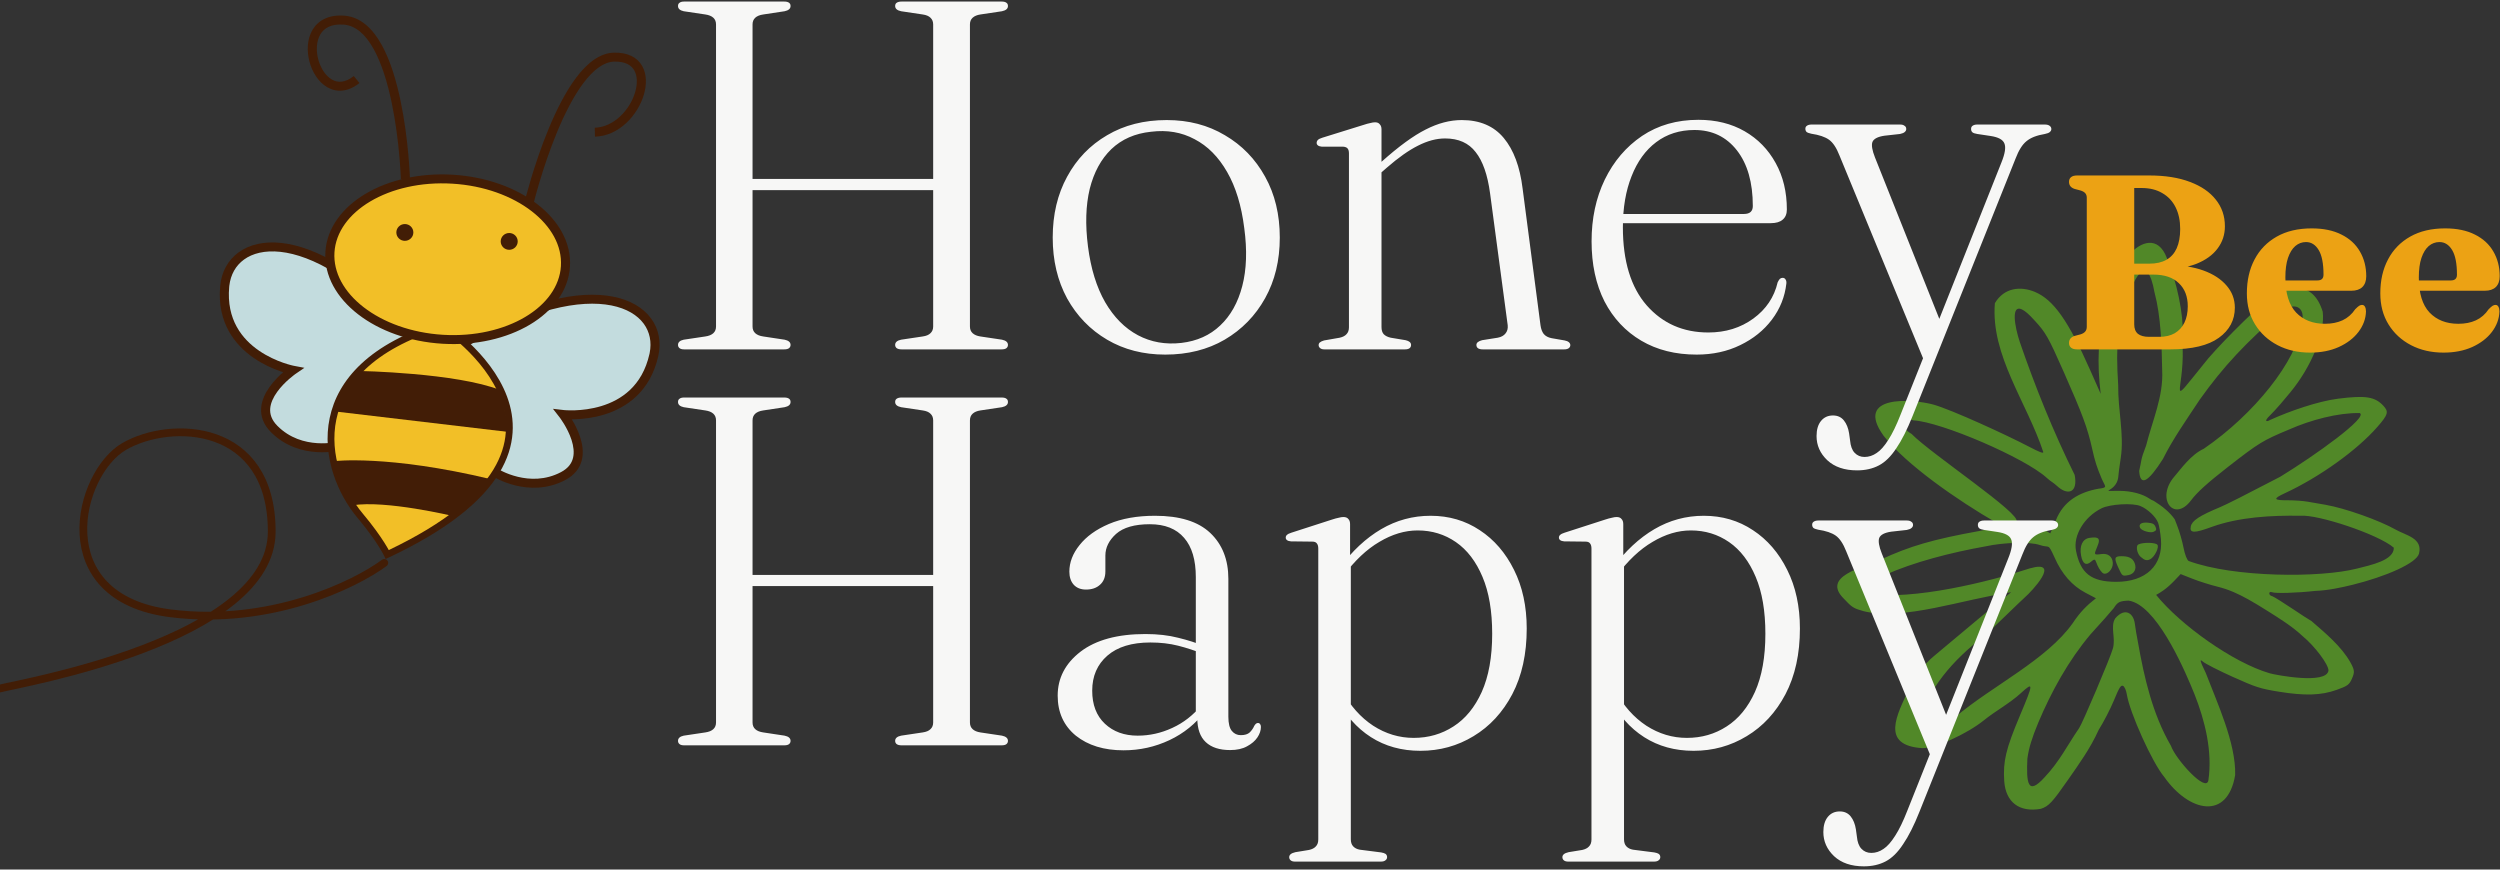 <svg width="322" height="112" viewBox="0 0 322 112" fill="none" xmlns="http://www.w3.org/2000/svg">
<rect x="0" y="0" width="322" height="112" fill="#333333" stroke="none"/>
<g clip-path="url(#clip0_254_134)">
<path d="M292.12 38.545C290.137 40.097 285.154 45.123 283.775 46.963C279.127 52.698 281.292 50.556 281.131 44.924C281.112 44.475 281.114 43.681 281.135 43.161C281.245 40.482 280.405 36.388 279.106 33.271C277.968 30.203 275.639 31.214 274.33 32.716C272.181 35.226 270.158 41.399 270.334 44.914C270.228 46.997 270.333 48.696 270.57 50.727L269.217 47.674C266.394 41.3 264.488 38.604 262.093 37.597C260.277 36.842 258.15 37.014 256.941 39.049C256.381 45.76 261.06 51.812 263.172 58.214C263.215 58.444 262.732 58.263 261.28 57.504C258.487 56.043 251.386 52.773 249.002 52.104C246.319 51.376 238.785 50.809 242.598 56.113C245.462 59.827 252.199 64.484 257.161 67.343C257.445 67.457 257.64 67.634 257.596 67.738C257.551 67.842 256.335 68.14 254.893 68.4C249.003 69.463 245.96 70.347 242.276 72.062C239.918 73.125 234.554 74.215 237.504 77.128C238.52 78.22 238.745 78.362 240.035 78.721C245.172 79.981 252.814 77.185 259.032 76.284C256.773 78.065 253.449 80.839 249.11 84.488C247.784 85.559 246.715 87.173 245.862 88.788C244.363 92.004 242.103 96.019 247.608 96.361C249.252 96.394 253.402 94.507 255.564 92.744C257.034 91.558 258.834 90.603 260.298 89.268C261.944 87.763 261.935 87.974 260.176 92.146C258.355 96.462 257.971 98.071 258.147 100.642C258.349 103.309 260.062 104.669 262.866 104.176C263.89 103.83 264.321 103.367 266.387 100.401C267.757 98.436 269.24 96.385 270.304 94.021C270.938 93.016 271.827 91.294 272.28 90.194C272.959 88.544 273.163 88.218 273.443 88.338C273.63 88.419 273.848 88.896 273.927 89.401C274.3 91.788 277.222 98.251 278.747 100.06C281.943 104.608 286.908 105.706 287.889 99.824C288.002 95.713 285.539 90.452 284.098 86.667C283.347 85.098 283.276 84.818 283.731 85.215C284.041 85.485 285.773 86.37 287.581 87.182C290.588 88.532 291.092 88.694 293.499 89.087C296.856 89.635 298.964 89.57 300.963 88.855C302.391 88.344 302.596 88.19 302.949 87.366C303.296 86.555 303.272 86.316 302.745 85.337C301.578 83.254 299.496 81.535 297.728 80C297.461 79.856 296.331 79.125 295.219 78.375C294.106 77.626 292.961 76.914 292.674 76.793C292.159 76.705 292.163 76.094 292.633 76.279C293.05 76.455 295.927 76.367 298.149 76.112C299.886 76.053 301.661 75.652 303.014 75.32C307.22 74.284 311.266 72.543 311.571 71.296C312.056 69.307 309.898 68.968 308.593 68.23C306.449 67.014 302.034 65.45 299.514 65.015C298.896 64.908 297.885 64.733 297.267 64.625C296.65 64.517 295.54 64.433 294.801 64.438C292.795 64.45 292.693 64.264 294.297 63.52C298.744 61.46 303.581 57.993 306.217 54.975C307.593 53.399 307.696 53.035 306.979 52.264C305.889 51.092 304.687 50.904 301.139 51.352C298.532 51.69 294.934 52.937 292.395 54.087C292.179 54.249 291.53 54.431 292.123 53.763C293.295 52.61 294.355 51.303 294.974 50.554C297.739 47.219 299.496 42.861 299.167 40.156C297.885 35.919 294.404 36.772 292.12 38.545ZM295.936 39.572C296.51 39.835 296.788 40.61 296.43 41.856C295.859 46.399 290.381 53.339 283.845 57.8C282.165 58.57 280.85 60.475 280.094 61.339C277.59 64.202 280.012 67.376 282.209 64.442C282.961 63.432 284.311 62.208 286.889 60.198C290.953 57.032 291.431 56.738 294.839 55.319C297.595 54.095 301.178 53.14 303.936 53.204C305.079 53.721 298.198 58.65 293.694 61.406C289.273 63.711 286.747 64.989 285.984 65.306C283.294 66.423 282.324 67.059 282.172 67.807C281.992 68.69 282.624 68.7 284.912 67.85C288.375 66.605 292.539 66.362 296.361 66.43C298.555 66.254 306.312 68.805 308.325 70.544C308.349 72.182 305.369 72.774 303.569 73.235C298.85 74.442 287.747 74.402 281.907 72.258C281.702 72.176 281.406 71.421 281.241 70.557C281.078 69.703 280.705 68.41 280.414 67.686C280.277 67.345 280.177 67.095 280.113 66.903C279.499 66.002 278.499 65.19 277.409 64.515C277.207 64.439 277.002 64.334 276.806 64.199C275.951 63.611 274.45 63.224 273.02 63.223C270.036 63.221 272.495 63.478 272.818 61.568C272.839 61.19 272.992 60.008 273.158 58.941C273.606 55.977 272.78 52.751 272.824 49.63C272.483 44.307 272.758 41.764 274.052 38.252C274.915 35.931 276.528 32.314 277.504 37.672C278.324 40.727 278.431 44.49 278.489 47.741C278.66 51.047 277.217 54.204 276.421 57.383C275.648 59.398 275.894 59.102 275.526 60.658C275.658 62.688 276.666 62.137 278.589 59.11C279.855 56.551 281.661 54.001 283.315 51.49C286.302 47.279 289.405 43.947 293.96 40.096C294.694 39.505 295.43 39.339 295.936 39.572ZM260.418 39.849C260.814 40.034 261.358 40.491 262.086 41.314C263.494 42.839 263.834 43.44 265.781 47.84C268.233 53.379 268.879 55.127 269.48 57.842C269.824 59.398 270.087 60.219 270.696 61.649C271.146 62.706 271.564 62.8 270.274 62.948C267.732 63.415 265.77 64.588 264.81 66.981L264.074 68.7L263.415 68.298C262.464 67.743 261.293 67.812 260.281 67.727C260.058 67.718 259.81 67.478 259.712 67.177C260.473 66.244 248.773 58.499 246.213 55.892C244.572 54.944 244.806 53.673 246.457 54.144C250.038 54.34 260.8 58.976 263.604 61.531C264.347 62.207 264.171 61.887 265.173 62.789C266.422 63.791 267.644 63.418 267.218 61.174C264.443 55.573 262.071 49.64 260.155 44.065C259.47 41.997 259.002 39.187 260.418 39.849ZM275.687 65.178C276.629 65.574 277.662 66.55 277.965 67.331C278.091 67.654 278.254 68.598 278.327 69.429C278.627 72.821 276.39 74.951 272.542 74.94C269.358 74.931 267.962 73.847 267.39 70.938C267.003 68.971 268.444 66.575 270.679 65.469C271.777 64.925 274.685 64.757 275.687 65.178ZM277.298 67.465C277.145 67.387 276.928 67.348 276.595 67.319C275.815 67.253 275.432 67.514 275.637 67.973C275.808 68.356 276.959 68.696 277.392 68.492C277.747 68.325 277.788 68.208 277.623 67.839C277.542 67.658 277.452 67.543 277.298 67.465ZM277.762 70.083C277.224 69.802 275.454 69.895 275.296 70.246C275.117 70.645 275.331 71.385 275.726 71.731C276.227 72.169 276.503 72.242 276.92 72.046C277.511 71.767 278.166 70.431 277.852 70.144C277.828 70.122 277.798 70.102 277.762 70.083ZM287.683 76.257C288.862 76.761 290.183 77.505 292.052 78.687C293.438 79.565 295.21 80.64 296.565 81.924C298.134 83.203 299.95 85.624 299.906 86.378C299.629 88.199 293.059 86.928 292.356 86.724C287.621 85.355 280.803 80.464 277.709 76.623C279.073 75.883 279.741 75.14 280.867 73.941L282.382 74.54C283.215 74.869 284.675 75.332 285.627 75.567C286.319 75.739 286.975 75.954 287.683 76.257ZM270.098 69.281C269.902 69.206 269.584 69.212 269.125 69.28C268.234 69.412 267.811 70.308 268.045 71.563C268.243 72.626 268.688 72.903 269.321 72.356C269.948 71.816 269.825 72.129 270.163 72.834C270.376 73.312 270.715 73.772 270.915 73.856C271.448 74.08 272.171 73.277 272.13 72.507C272.087 71.682 271.511 71.237 270.652 71.364C269.618 71.514 269.723 71.416 270.123 70.416C270.406 69.755 270.423 69.406 270.098 69.281ZM274.249 71.796C273.987 71.688 273.654 71.638 273.231 71.639C272.338 71.64 272.269 71.875 272.814 73.054C273.364 74.242 273.331 74.217 274.127 74.074C274.891 73.937 275.237 73.281 274.942 72.525C274.805 72.172 274.587 71.935 274.249 71.796ZM263.826 70.433C264.029 70.532 264.176 70.814 264.617 71.782C265.556 73.921 266.874 75.433 268.591 76.337L269.957 77.055C268.778 77.965 267.88 78.884 266.999 80.22C263.629 85.003 256.595 88.33 251.866 92.334C251.193 92.861 247.143 95.179 247.145 93.241C248.264 88.747 251.507 85.042 255.544 81.927C256.418 81.202 260.057 77.597 260.792 76.949C261.733 76.13 265.56 72.025 261.434 73.21C256.341 74.887 246.336 77.391 240.566 76.457C239.485 75.86 239.926 75.373 242.702 74.092C246.451 72.405 251.253 71.168 255.779 70.362C258.11 69.85 261.503 69.767 262.701 70.191C263.366 70.421 263.624 70.335 263.826 70.433ZM274.86 77.554C278.27 78.962 281.535 86.648 282.661 89.44C283.986 92.798 284.993 96.783 284.439 100.505C284.156 102.185 280.193 97.747 279.613 96.05C277.252 91.996 276.173 87.269 275.386 82.817C275.235 82.07 275.042 80.927 274.957 80.276C274.785 79.006 273.713 78.179 272.448 79.638C271.76 80.683 272.546 82.251 272.127 83.559C271.83 84.666 268.221 93.174 267.79 93.785C266.302 95.945 265.279 98.068 263.352 100.104C261.134 102.569 260.988 100.799 261.126 97.703C261.309 96.359 261.695 95.087 262.527 93.082C264.206 89.099 266.406 85.074 269.288 81.667C270.529 80.316 271.89 78.781 272.248 78.329C272.762 77.529 273.012 77.408 274.177 77.36C274.405 77.394 274.633 77.46 274.86 77.554Z" fill="#518828"/>
<path d="M287.848 39.624C287.848 41.224 287.16 42.52 285.784 43.512C284.408 44.504 282.323 45 279.528 45H267.544C267.181 45 266.915 44.925 266.744 44.776C266.573 44.627 266.488 44.429 266.488 44.184C266.488 43.736 266.723 43.432 267.192 43.272L267.976 43.064C268.243 42.979 268.44 42.861 268.568 42.712C268.707 42.552 268.776 42.349 268.776 42.104V25.464C268.776 25.229 268.712 25.037 268.584 24.888C268.456 24.739 268.253 24.621 267.976 24.536L267.192 24.328C266.723 24.168 266.488 23.864 266.488 23.416C266.488 23.16 266.573 22.963 266.744 22.824C266.915 22.675 267.181 22.6 267.544 22.6H276.808C278.867 22.6 280.621 22.877 282.072 23.432C283.523 23.976 284.632 24.739 285.4 25.72C286.179 26.691 286.568 27.832 286.568 29.144C286.568 30.221 286.253 31.176 285.624 32.008C285.005 32.84 284.099 33.496 282.904 33.976C281.709 34.445 280.248 34.68 278.52 34.68L279.336 34.152C281.043 34.152 282.531 34.381 283.8 34.84C285.069 35.299 286.061 35.944 286.776 36.776C287.491 37.597 287.848 38.547 287.848 39.624ZM277.352 35.368H273.32V33.96H276.84C277.715 33.96 278.445 33.795 279.032 33.464C279.619 33.133 280.061 32.637 280.36 31.976C280.659 31.304 280.808 30.472 280.808 29.48C280.808 28.413 280.611 27.485 280.216 26.696C279.821 25.907 279.251 25.299 278.504 24.872C277.768 24.435 276.883 24.216 275.848 24.216H274.888V41.768C274.888 42.323 275.048 42.733 275.368 43C275.699 43.256 276.173 43.384 276.792 43.384H278.12C278.899 43.384 279.56 43.229 280.104 42.92C280.648 42.6 281.064 42.147 281.352 41.56C281.64 40.963 281.784 40.259 281.784 39.448C281.784 38.189 281.4 37.197 280.632 36.472C279.875 35.736 278.781 35.368 277.352 35.368ZM304.772 35.576C304.772 36.173 304.607 36.637 304.276 36.968C303.945 37.288 303.471 37.448 302.852 37.448H293.076V36.12H298.484C299.007 36.12 299.268 35.875 299.268 35.384C299.268 33.944 299.06 32.883 298.644 32.2C298.228 31.517 297.684 31.176 297.012 31.176C296.5 31.176 296.041 31.347 295.636 31.688C295.241 32.029 294.927 32.541 294.692 33.224C294.468 33.896 294.356 34.733 294.356 35.736C294.356 37.763 294.815 39.267 295.732 40.248C296.66 41.219 297.897 41.704 299.444 41.704C300.308 41.704 301.065 41.555 301.716 41.256C302.377 40.947 302.921 40.472 303.348 39.832C303.572 39.608 303.743 39.459 303.86 39.384C303.988 39.309 304.111 39.272 304.228 39.272C304.399 39.272 304.527 39.352 304.612 39.512C304.697 39.672 304.74 39.875 304.74 40.12C304.708 41.069 304.383 41.949 303.764 42.76C303.156 43.56 302.313 44.205 301.236 44.696C300.169 45.176 298.937 45.416 297.54 45.416C295.972 45.416 294.575 45.096 293.348 44.456C292.121 43.816 291.156 42.925 290.452 41.784C289.748 40.643 289.396 39.309 289.396 37.784C289.396 36.12 289.727 34.664 290.388 33.416C291.049 32.157 292.004 31.176 293.252 30.472C294.5 29.768 295.999 29.416 297.748 29.416C299.263 29.416 300.543 29.683 301.588 30.216C302.633 30.739 303.423 31.464 303.956 32.392C304.5 33.32 304.772 34.381 304.772 35.576ZM321.96 35.576C321.96 36.173 321.794 36.637 321.464 36.968C321.133 37.288 320.658 37.448 320.04 37.448H310.264V36.12H315.672C316.194 36.12 316.456 35.875 316.456 35.384C316.456 33.944 316.248 32.883 315.832 32.2C315.416 31.517 314.872 31.176 314.2 31.176C313.688 31.176 313.229 31.347 312.824 31.688C312.429 32.029 312.114 32.541 311.88 33.224C311.656 33.896 311.544 34.733 311.544 35.736C311.544 37.763 312.002 39.267 312.92 40.248C313.848 41.219 315.085 41.704 316.632 41.704C317.496 41.704 318.253 41.555 318.904 41.256C319.565 40.947 320.109 40.472 320.536 39.832C320.76 39.608 320.93 39.459 321.048 39.384C321.176 39.309 321.298 39.272 321.416 39.272C321.586 39.272 321.714 39.352 321.8 39.512C321.885 39.672 321.928 39.875 321.928 40.12C321.896 41.069 321.57 41.949 320.952 42.76C320.344 43.56 319.501 44.205 318.424 44.696C317.357 45.176 316.125 45.416 314.727 45.416C313.16 45.416 311.762 45.096 310.536 44.456C309.309 43.816 308.344 42.925 307.64 41.784C306.936 40.643 306.584 39.309 306.584 37.784C306.584 36.12 306.914 34.664 307.576 33.416C308.237 32.157 309.192 31.176 310.44 30.472C311.688 29.768 313.186 29.416 314.936 29.416C316.45 29.416 317.73 29.683 318.776 30.216C319.821 30.739 320.61 31.464 321.144 32.392C321.688 33.32 321.96 34.381 321.96 35.576Z" fill="#ECA214"/>
<path d="M94.464 23.048H121.888V24.488H94.464V23.048ZM96.928 42.056C96.928 42.419 97.045 42.707 97.28 42.92C97.515 43.133 97.856 43.272 98.304 43.336L101.056 43.752C101.568 43.859 101.824 44.083 101.824 44.424C101.824 44.595 101.76 44.733 101.632 44.84C101.504 44.947 101.291 45 100.992 45H88.128C87.851 45 87.648 44.947 87.52 44.84C87.392 44.733 87.328 44.595 87.328 44.424C87.328 44.083 87.573 43.859 88.064 43.752L90.848 43.336C91.296 43.272 91.637 43.133 91.872 42.92C92.107 42.707 92.224 42.419 92.224 42.056V3.144C92.224 2.781 92.107 2.493 91.872 2.28C91.637 2.067 91.296 1.928 90.848 1.864L88.064 1.448C87.573 1.341 87.328 1.117 87.328 0.776C87.328 0.584 87.392 0.445 87.52 0.36C87.648 0.253 87.851 0.2 88.128 0.2H100.992C101.291 0.2 101.504 0.253 101.632 0.36C101.76 0.445 101.824 0.584 101.824 0.776C101.824 1.117 101.568 1.341 101.056 1.448L98.304 1.864C97.856 1.928 97.515 2.067 97.28 2.28C97.045 2.493 96.928 2.781 96.928 3.144V42.056ZM124.928 42.056C124.928 42.419 125.045 42.707 125.28 42.92C125.515 43.133 125.845 43.272 126.272 43.336L129.056 43.752C129.568 43.859 129.824 44.083 129.824 44.424C129.824 44.595 129.76 44.733 129.632 44.84C129.504 44.947 129.291 45 128.992 45H116.128C115.851 45 115.637 44.947 115.488 44.84C115.36 44.733 115.296 44.595 115.296 44.424C115.296 44.083 115.552 43.859 116.064 43.752L118.848 43.336C119.296 43.272 119.627 43.133 119.84 42.92C120.075 42.707 120.192 42.419 120.192 42.056V3.144C120.192 2.781 120.075 2.493 119.84 2.28C119.627 2.067 119.296 1.928 118.848 1.864L116.064 1.448C115.552 1.341 115.296 1.117 115.296 0.776C115.296 0.584 115.36 0.445 115.488 0.36C115.637 0.253 115.851 0.2 116.128 0.2H128.992C129.291 0.2 129.504 0.253 129.632 0.36C129.76 0.445 129.824 0.584 129.824 0.776C129.824 1.117 129.568 1.341 129.056 1.448L126.272 1.864C125.845 1.928 125.515 2.067 125.28 2.28C125.045 2.493 124.928 2.781 124.928 3.144V42.056ZM150.277 15.464C153.093 15.464 155.589 16.115 157.765 17.416C159.962 18.696 161.69 20.477 162.949 22.76C164.208 25.021 164.837 27.635 164.837 30.6C164.837 33.544 164.208 36.147 162.949 38.408C161.69 40.669 159.952 42.451 157.733 43.752C155.536 45.032 152.986 45.672 150.085 45.672C147.269 45.672 144.773 45.032 142.597 43.752C140.421 42.472 138.704 40.701 137.445 38.44C136.208 36.157 135.589 33.544 135.589 30.6C135.589 27.635 136.208 25.021 137.445 22.76C138.682 20.477 140.4 18.696 142.597 17.416C144.794 16.115 147.354 15.464 150.277 15.464ZM152.165 44.168C154.17 43.933 155.834 43.187 157.157 41.928C158.501 40.669 159.45 38.973 160.005 36.84C160.56 34.707 160.645 32.221 160.261 29.384C159.898 26.483 159.162 24.072 158.053 22.152C156.944 20.211 155.546 18.803 153.861 17.928C152.197 17.032 150.33 16.712 148.261 16.968C146.192 17.181 144.485 17.928 143.141 19.208C141.818 20.488 140.89 22.195 140.357 24.328C139.845 26.461 139.77 28.936 140.133 31.752C140.496 34.589 141.232 36.979 142.341 38.92C143.472 40.861 144.88 42.28 146.565 43.176C148.25 44.072 150.117 44.403 152.165 44.168ZM177.937 16.648V42.12C177.937 42.525 178.033 42.835 178.225 43.048C178.438 43.261 178.737 43.411 179.121 43.496L181.041 43.816C181.51 43.923 181.745 44.125 181.745 44.424C181.745 44.808 181.478 45 180.945 45H170.577C170.342 45 170.161 44.947 170.033 44.84C169.905 44.733 169.841 44.605 169.841 44.456C169.841 44.307 169.894 44.189 170.001 44.104C170.129 43.997 170.31 43.912 170.545 43.848L172.561 43.496C172.945 43.411 173.233 43.261 173.425 43.048C173.638 42.835 173.745 42.536 173.745 42.152V19.784C173.745 19.485 173.691 19.272 173.585 19.144C173.478 18.995 173.275 18.909 172.977 18.888H170.225C170.011 18.867 169.851 18.813 169.745 18.728C169.638 18.643 169.585 18.536 169.585 18.408C169.585 18.259 169.638 18.131 169.745 18.024C169.851 17.917 170.043 17.821 170.321 17.736L175.569 16.104C175.953 15.976 176.262 15.891 176.497 15.848C176.731 15.784 176.934 15.752 177.105 15.752C177.382 15.752 177.585 15.837 177.713 16.008C177.862 16.157 177.937 16.371 177.937 16.648ZM177.329 22.728L176.593 22.024L177.937 20.84C180.155 18.856 182.054 17.469 183.633 16.68C185.211 15.869 186.758 15.464 188.273 15.464C190.598 15.464 192.401 16.232 193.681 17.768C194.961 19.304 195.771 21.48 196.113 24.296L198.417 41.896C198.481 42.365 198.619 42.739 198.833 43.016C199.067 43.293 199.409 43.475 199.857 43.56L201.521 43.848C201.755 43.891 201.937 43.965 202.065 44.072C202.193 44.179 202.257 44.307 202.257 44.456C202.257 44.605 202.193 44.733 202.065 44.84C201.937 44.947 201.734 45 201.457 45H190.993C190.438 45 190.161 44.808 190.161 44.424C190.161 44.147 190.406 43.944 190.897 43.816L192.913 43.496C193.361 43.411 193.691 43.229 193.905 42.952C194.139 42.675 194.235 42.323 194.193 41.896L191.921 24.904C191.601 22.515 190.982 20.744 190.065 19.592C189.169 18.419 187.857 17.832 186.128 17.832C185.019 17.832 183.857 18.141 182.641 18.76C181.446 19.357 180.102 20.307 178.609 21.608L177.329 22.728ZM230.147 26.984C230.147 27.56 229.965 27.997 229.603 28.296C229.261 28.595 228.749 28.744 228.067 28.744H207.587V27.56H224.611C225.379 27.56 225.763 27.219 225.763 26.536C225.763 23.507 225.08 21.117 223.715 19.368C222.349 17.619 220.525 16.744 218.243 16.744C216.344 16.744 214.701 17.267 213.315 18.312C211.949 19.336 210.893 20.797 210.147 22.696C209.4 24.573 209.027 26.76 209.027 29.256C209.027 33.629 210.051 36.989 212.099 39.336C214.147 41.661 216.792 42.824 220.035 42.824C222.253 42.824 224.184 42.227 225.827 41.032C227.469 39.837 228.515 38.28 228.963 36.36C229.069 36.147 229.165 35.997 229.251 35.912C229.357 35.827 229.475 35.784 229.603 35.784C229.773 35.784 229.901 35.859 229.987 36.008C230.072 36.136 230.104 36.307 230.083 36.52C229.891 38.227 229.272 39.773 228.227 41.16C227.181 42.547 225.816 43.645 224.131 44.456C222.467 45.267 220.6 45.672 218.531 45.672C215.8 45.672 213.421 45.075 211.395 43.88C209.368 42.685 207.789 41 206.659 38.824C205.549 36.627 204.995 34.045 204.995 31.08C204.995 28.136 205.56 25.491 206.691 23.144C207.843 20.776 209.443 18.899 211.491 17.512C213.56 16.125 215.981 15.432 218.755 15.432C221.016 15.432 223 15.923 224.707 16.904C226.413 17.885 227.747 19.251 228.707 21C229.667 22.728 230.147 24.723 230.147 26.984ZM250.036 41.704L247.956 46.792L236.916 20.008C236.532 19.027 236.084 18.355 235.572 17.992C235.06 17.629 234.303 17.373 233.3 17.224C233.001 17.16 232.799 17.085 232.692 17C232.585 16.893 232.532 16.755 232.532 16.584C232.532 16.413 232.596 16.285 232.724 16.2C232.873 16.093 233.076 16.04 233.332 16.04H244.724C244.98 16.04 245.172 16.093 245.3 16.2C245.449 16.285 245.524 16.424 245.524 16.616C245.524 16.765 245.46 16.893 245.332 17C245.225 17.107 245.023 17.192 244.724 17.256L242.708 17.48C241.855 17.608 241.343 17.875 241.172 18.28C241.023 18.685 241.129 19.347 241.492 20.264L250.036 41.704ZM244.788 53.416L248.372 44.424L248.884 43.336L257.78 20.936C258.249 19.784 258.377 18.963 258.164 18.472C257.972 17.981 257.375 17.661 256.372 17.512L254.676 17.256C254.377 17.213 254.164 17.139 254.036 17.032C253.929 16.925 253.876 16.787 253.876 16.616C253.876 16.424 253.94 16.285 254.068 16.2C254.217 16.093 254.42 16.04 254.676 16.04H263.38C263.636 16.04 263.839 16.093 263.988 16.2C264.137 16.307 264.212 16.445 264.212 16.616C264.212 16.765 264.148 16.893 264.02 17C263.913 17.107 263.7 17.192 263.38 17.256C262.335 17.427 261.545 17.736 261.012 18.184C260.479 18.611 260.009 19.357 259.604 20.424L246.356 53.544C245.652 55.315 244.948 56.712 244.244 57.736C243.561 58.781 242.815 59.517 242.004 59.944C241.193 60.371 240.255 60.584 239.188 60.584C237.567 60.584 236.287 60.147 235.348 59.272C234.431 58.397 233.972 57.363 233.972 56.168C233.972 55.336 234.164 54.685 234.548 54.216C234.932 53.747 235.444 53.512 236.084 53.512C236.681 53.512 237.151 53.725 237.492 54.152C237.833 54.579 238.057 55.133 238.164 55.816L238.292 56.744C238.356 57.448 238.548 57.971 238.868 58.312C239.209 58.675 239.636 58.856 240.148 58.856C240.703 58.856 241.225 58.685 241.716 58.344C242.207 58.024 242.708 57.459 243.22 56.648C243.732 55.859 244.255 54.781 244.788 53.416ZM94.464 74.048H121.888V75.488H94.464V74.048ZM96.928 93.056C96.928 93.419 97.045 93.707 97.28 93.92C97.515 94.133 97.856 94.272 98.304 94.336L101.056 94.752C101.568 94.859 101.824 95.083 101.824 95.424C101.824 95.595 101.76 95.733 101.632 95.84C101.504 95.947 101.291 96 100.992 96H88.128C87.851 96 87.648 95.947 87.52 95.84C87.392 95.733 87.328 95.595 87.328 95.424C87.328 95.083 87.573 94.859 88.064 94.752L90.848 94.336C91.296 94.272 91.637 94.133 91.872 93.92C92.107 93.707 92.224 93.419 92.224 93.056V54.144C92.224 53.781 92.107 53.493 91.872 53.28C91.637 53.067 91.296 52.928 90.848 52.864L88.064 52.448C87.573 52.341 87.328 52.117 87.328 51.776C87.328 51.584 87.392 51.445 87.52 51.36C87.648 51.253 87.851 51.2 88.128 51.2H100.992C101.291 51.2 101.504 51.253 101.632 51.36C101.76 51.445 101.824 51.584 101.824 51.776C101.824 52.117 101.568 52.341 101.056 52.448L98.304 52.864C97.856 52.928 97.515 53.067 97.28 53.28C97.045 53.493 96.928 53.781 96.928 54.144V93.056ZM124.928 93.056C124.928 93.419 125.045 93.707 125.28 93.92C125.515 94.133 125.845 94.272 126.272 94.336L129.056 94.752C129.568 94.859 129.824 95.083 129.824 95.424C129.824 95.595 129.76 95.733 129.632 95.84C129.504 95.947 129.291 96 128.992 96H116.128C115.851 96 115.637 95.947 115.488 95.84C115.36 95.733 115.296 95.595 115.296 95.424C115.296 95.083 115.552 94.859 116.064 94.752L118.848 94.336C119.296 94.272 119.627 94.133 119.84 93.92C120.075 93.707 120.192 93.419 120.192 93.056V54.144C120.192 53.781 120.075 53.493 119.84 53.28C119.627 53.067 119.296 52.928 118.848 52.864L116.064 52.448C115.552 52.341 115.296 52.117 115.296 51.776C115.296 51.584 115.36 51.445 115.488 51.36C115.637 51.253 115.851 51.2 116.128 51.2H128.992C129.291 51.2 129.504 51.253 129.632 51.36C129.76 51.445 129.824 51.584 129.824 51.776C129.824 52.117 129.568 52.341 129.056 52.448L126.272 52.864C125.845 52.928 125.515 53.067 125.28 53.28C125.045 53.493 124.928 53.781 124.928 54.144V93.056ZM154.213 92.512V92.096L154.021 91.968V74.336C154.021 72.117 153.52 70.432 152.517 69.28C151.514 68.107 150.042 67.52 148.101 67.52C146.138 67.52 144.688 67.936 143.749 68.768C142.832 69.6 142.373 70.528 142.373 71.552V73.6C142.373 74.347 142.138 74.923 141.669 75.328C141.221 75.733 140.624 75.936 139.877 75.936C139.216 75.936 138.693 75.733 138.309 75.328C137.925 74.901 137.733 74.336 137.733 73.632C137.733 72.437 138.17 71.296 139.045 70.208C139.92 69.099 141.178 68.192 142.821 67.488C144.485 66.784 146.469 66.432 148.773 66.432C151.952 66.432 154.32 67.168 155.877 68.64C157.434 70.112 158.213 72.085 158.213 74.56V92.32C158.213 93.173 158.362 93.781 158.661 94.144C158.96 94.507 159.344 94.688 159.813 94.688C160.325 94.688 160.709 94.571 160.965 94.336C161.221 94.08 161.413 93.803 161.541 93.504C161.605 93.397 161.669 93.312 161.733 93.248C161.818 93.163 161.914 93.12 162.021 93.12C162.149 93.12 162.245 93.173 162.309 93.28C162.373 93.365 162.405 93.483 162.405 93.632C162.405 94.08 162.256 94.528 161.957 94.976C161.658 95.424 161.21 95.808 160.613 96.128C160.037 96.448 159.312 96.608 158.437 96.608C157.072 96.608 156.026 96.267 155.301 95.584C154.576 94.901 154.213 93.877 154.213 92.512ZM136.229 89.6C136.229 87.339 137.21 85.451 139.173 83.936C141.157 82.421 143.941 81.664 147.525 81.664C149.104 81.664 150.512 81.824 151.749 82.144C152.986 82.443 154.117 82.805 155.141 83.232L154.885 84.192C153.882 83.787 152.837 83.445 151.749 83.168C150.661 82.891 149.466 82.752 148.165 82.752C145.776 82.752 143.93 83.317 142.629 84.448C141.328 85.579 140.677 87.083 140.677 88.96C140.677 90.773 141.221 92.192 142.309 93.216C143.397 94.24 144.805 94.752 146.533 94.752C148.069 94.752 149.552 94.421 150.981 93.76C152.432 93.099 153.69 92.117 154.757 90.816L155.237 91.584C154.021 93.205 152.485 94.453 150.629 95.328C148.773 96.203 146.8 96.64 144.709 96.64C142.192 96.64 140.144 96.011 138.565 94.752C137.008 93.472 136.229 91.755 136.229 89.6ZM173.89 67.52V72.032L173.986 72.288V108.096C173.986 108.48 174.082 108.779 174.274 108.992C174.487 109.227 174.775 109.376 175.138 109.44L177.89 109.792C178.146 109.835 178.338 109.899 178.466 109.984C178.594 110.091 178.658 110.229 178.658 110.4C178.658 110.571 178.583 110.709 178.434 110.816C178.306 110.923 178.103 110.976 177.826 110.976H166.818C166.562 110.976 166.37 110.923 166.242 110.816C166.114 110.709 166.049 110.571 166.049 110.4C166.049 110.251 166.114 110.123 166.242 110.016C166.37 109.909 166.572 109.824 166.85 109.76L168.61 109.472C168.994 109.387 169.282 109.237 169.474 109.024C169.687 108.811 169.794 108.512 169.794 108.128V70.656C169.794 70.357 169.73 70.133 169.602 69.984C169.495 69.835 169.303 69.76 169.026 69.76L166.274 69.728C166.039 69.707 165.868 69.653 165.762 69.568C165.655 69.483 165.602 69.376 165.602 69.248C165.602 69.099 165.655 68.981 165.762 68.896C165.868 68.789 166.06 68.693 166.338 68.608L171.49 66.944C171.874 66.816 172.183 66.731 172.418 66.688C172.652 66.624 172.855 66.592 173.026 66.592C173.324 66.592 173.538 66.677 173.666 66.848C173.815 66.997 173.89 67.221 173.89 67.52ZM173.026 74.176L172.546 73.152C174.146 70.976 175.927 69.312 177.89 68.16C179.852 67.008 181.975 66.432 184.258 66.432C186.626 66.432 188.738 67.051 190.594 68.288C192.45 69.504 193.922 71.211 195.01 73.408C196.098 75.584 196.642 78.101 196.642 80.96C196.642 84.224 196.023 87.04 194.786 89.408C193.548 91.755 191.884 93.557 189.794 94.816C187.724 96.075 185.442 96.704 182.946 96.704C180.535 96.704 178.412 96.117 176.578 94.944C174.743 93.771 173.26 92.085 172.13 89.888L172.866 88.96C173.911 90.901 175.244 92.405 176.866 93.472C178.487 94.517 180.226 95.04 182.082 95.04C183.98 95.04 185.687 94.549 187.202 93.568C188.738 92.587 189.954 91.104 190.85 89.12C191.746 87.115 192.194 84.619 192.194 81.632C192.194 78.709 191.778 76.267 190.946 74.304C190.114 72.32 188.972 70.827 187.522 69.824C186.071 68.821 184.428 68.32 182.594 68.32C180.951 68.32 179.308 68.811 177.666 69.792C176.023 70.752 174.476 72.213 173.026 74.176ZM209.077 67.52V72.032L209.173 72.288V108.096C209.173 108.48 209.269 108.779 209.461 108.992C209.674 109.227 209.962 109.376 210.325 109.44L213.077 109.792C213.333 109.835 213.525 109.899 213.653 109.984C213.781 110.091 213.845 110.229 213.845 110.4C213.845 110.571 213.77 110.709 213.621 110.816C213.493 110.923 213.29 110.976 213.013 110.976H202.005C201.749 110.976 201.557 110.923 201.429 110.816C201.301 110.709 201.237 110.571 201.237 110.4C201.237 110.251 201.301 110.123 201.429 110.016C201.557 109.909 201.76 109.824 202.037 109.76L203.797 109.472C204.181 109.387 204.469 109.237 204.661 109.024C204.874 108.811 204.981 108.512 204.981 108.128V70.656C204.981 70.357 204.917 70.133 204.789 69.984C204.682 69.835 204.49 69.76 204.213 69.76L201.461 69.728C201.226 69.707 201.056 69.653 200.949 69.568C200.842 69.483 200.789 69.376 200.789 69.248C200.789 69.099 200.842 68.981 200.949 68.896C201.056 68.789 201.248 68.693 201.525 68.608L206.677 66.944C207.061 66.816 207.37 66.731 207.605 66.688C207.84 66.624 208.042 66.592 208.213 66.592C208.512 66.592 208.725 66.677 208.853 66.848C209.002 66.997 209.077 67.221 209.077 67.52ZM208.213 74.176L207.733 73.152C209.333 70.976 211.114 69.312 213.077 68.16C215.04 67.008 217.162 66.432 219.445 66.432C221.813 66.432 223.925 67.051 225.781 68.288C227.637 69.504 229.109 71.211 230.197 73.408C231.285 75.584 231.829 78.101 231.829 80.96C231.829 84.224 231.21 87.04 229.973 89.408C228.736 91.755 227.072 93.557 224.981 94.816C222.912 96.075 220.629 96.704 218.133 96.704C215.722 96.704 213.6 96.117 211.765 94.944C209.93 93.771 208.448 92.085 207.317 89.888L208.053 88.96C209.098 90.901 210.432 92.405 212.053 93.472C213.674 94.517 215.413 95.04 217.269 95.04C219.168 95.04 220.874 94.549 222.389 93.568C223.925 92.587 225.141 91.104 226.037 89.12C226.933 87.115 227.381 84.619 227.381 81.632C227.381 78.709 226.965 76.267 226.133 74.304C225.301 72.32 224.16 70.827 222.709 69.824C221.258 68.821 219.616 68.32 217.781 68.32C216.138 68.32 214.496 68.811 212.853 69.792C211.21 70.752 209.664 72.213 208.213 74.176ZM250.911 92.704L248.831 97.792L237.791 71.008C237.407 70.027 236.959 69.355 236.447 68.992C235.935 68.629 235.178 68.373 234.175 68.224C233.876 68.16 233.674 68.085 233.567 68C233.46 67.893 233.407 67.755 233.407 67.584C233.407 67.413 233.471 67.285 233.599 67.2C233.748 67.093 233.951 67.04 234.207 67.04H245.599C245.855 67.04 246.047 67.093 246.175 67.2C246.324 67.285 246.399 67.424 246.399 67.616C246.399 67.765 246.335 67.893 246.207 68C246.1 68.107 245.898 68.192 245.599 68.256L243.583 68.48C242.73 68.608 242.218 68.875 242.047 69.28C241.898 69.685 242.004 70.347 242.367 71.264L250.911 92.704ZM245.663 104.416L249.247 95.424L249.759 94.336L258.655 71.936C259.124 70.784 259.252 69.963 259.039 69.472C258.847 68.981 258.25 68.661 257.247 68.512L255.551 68.256C255.252 68.213 255.039 68.139 254.911 68.032C254.804 67.925 254.751 67.787 254.751 67.616C254.751 67.424 254.815 67.285 254.943 67.2C255.092 67.093 255.295 67.04 255.551 67.04H264.255C264.511 67.04 264.714 67.093 264.863 67.2C265.012 67.307 265.087 67.445 265.087 67.616C265.087 67.765 265.023 67.893 264.895 68C264.788 68.107 264.575 68.192 264.255 68.256C263.21 68.427 262.42 68.736 261.887 69.184C261.354 69.611 260.884 70.357 260.479 71.424L247.231 104.544C246.527 106.315 245.823 107.712 245.119 108.736C244.436 109.781 243.69 110.517 242.879 110.944C242.068 111.371 241.13 111.584 240.063 111.584C238.442 111.584 237.162 111.147 236.223 110.272C235.306 109.397 234.847 108.363 234.847 107.168C234.847 106.336 235.039 105.685 235.423 105.216C235.807 104.747 236.319 104.512 236.959 104.512C237.556 104.512 238.026 104.725 238.367 105.152C238.708 105.579 238.932 106.133 239.039 106.816L239.167 107.744C239.231 108.448 239.423 108.971 239.743 109.312C240.084 109.675 240.511 109.856 241.023 109.856C241.578 109.856 242.1 109.685 242.591 109.344C243.082 109.024 243.583 108.459 244.095 107.648C244.607 106.859 245.13 105.781 245.663 104.416Z" fill="#F7F7F6"/>
<path d="M63.814 60.881C63.814 60.881 68.143 63.63 72.527 61.321C76.91 59.012 72.527 53.385 72.527 53.385C72.527 53.385 82.242 54.508 84.216 45.738C85.677 39.245 76.618 34.195 59.815 44.151" fill="#C3DCDE"/>
<path d="M59.514 43.656C67.973 38.644 74.592 37.34 78.979 38.21C81.181 38.647 82.844 39.639 83.855 41.011C84.87 42.389 85.184 44.095 84.786 45.863C83.742 50.5 80.625 52.541 77.803 53.402C76.402 53.829 75.072 53.967 74.096 54C73.937 54.006 73.787 54.008 73.647 54.008C74.002 54.594 74.436 55.409 74.727 56.312C75.018 57.211 75.184 58.246 74.945 59.24C74.698 60.263 74.037 61.179 72.802 61.83C70.444 63.072 68.106 62.947 66.386 62.527C65.525 62.316 64.81 62.03 64.309 61.796C64.058 61.678 63.859 61.574 63.722 61.497C63.653 61.459 63.599 61.427 63.561 61.405C63.542 61.394 63.528 61.385 63.517 61.378C63.512 61.375 63.508 61.372 63.504 61.37C63.503 61.369 63.501 61.368 63.5 61.368C63.5 61.367 63.499 61.367 63.499 61.367C63.499 61.367 63.498 61.367 63.498 61.367C63.498 61.366 63.498 61.366 63.814 60.881L64.13 60.395L64.13 60.395C64.131 60.396 64.133 60.397 64.136 60.399C64.142 60.403 64.152 60.409 64.166 60.417C64.194 60.434 64.237 60.459 64.296 60.492C64.412 60.556 64.585 60.648 64.809 60.752C65.256 60.962 65.897 61.218 66.667 61.406C68.207 61.783 70.226 61.878 72.251 60.812C73.208 60.308 73.643 59.656 73.807 58.973C73.978 58.263 73.871 57.459 73.614 56.663C73.358 55.872 72.971 55.139 72.642 54.597C72.478 54.328 72.331 54.11 72.226 53.96C72.174 53.886 72.132 53.828 72.104 53.79C72.089 53.771 72.079 53.757 72.072 53.748C72.069 53.744 72.066 53.74 72.065 53.739C72.064 53.738 72.063 53.737 72.063 53.737L72.063 53.737L71.219 52.653L72.594 52.812C72.595 52.812 72.596 52.812 72.597 52.812C72.601 52.812 72.606 52.813 72.614 52.814C72.629 52.815 72.654 52.818 72.686 52.821C72.752 52.826 72.85 52.833 72.978 52.84C73.233 52.853 73.603 52.862 74.055 52.847C74.962 52.816 76.184 52.687 77.459 52.299C79.988 51.528 82.715 49.746 83.645 45.613L83.675 45.474C83.96 44.05 83.683 42.74 82.91 41.69C82.108 40.601 80.73 39.735 78.749 39.342C74.771 38.553 68.46 39.702 60.115 44.646L59.514 43.656ZM64.129 60.395L64.13 60.395C64.129 60.395 64.129 60.395 64.129 60.395C64.129 60.395 64.129 60.395 64.129 60.395Z" fill="#421D06"/>
<path d="M43.742 57.43C43.742 57.43 38.773 58.756 35.303 55.245C31.833 51.734 37.736 47.682 37.736 47.682C37.736 47.682 28.133 45.847 28.94 36.899C29.538 30.274 39.72 28.169 52.682 42.681" fill="#C3DCDE"/>
<path d="M53.121 42.299C46.595 34.994 40.686 31.772 36.238 31.29C34.006 31.048 32.117 31.496 30.733 32.502C29.343 33.512 28.521 35.043 28.358 36.848C27.931 41.579 30.276 44.457 32.702 46.12C33.906 46.946 35.131 47.476 36.052 47.799C36.202 47.852 36.344 47.899 36.477 47.941C35.959 48.392 35.296 49.04 34.742 49.813C34.189 50.584 33.713 51.52 33.637 52.54C33.558 53.587 33.907 54.659 34.885 55.648C36.752 57.537 39.017 58.117 40.786 58.23C41.671 58.287 42.44 58.228 42.99 58.155C43.265 58.118 43.486 58.077 43.641 58.045C43.718 58.029 43.779 58.016 43.822 58.006C43.843 58.001 43.86 57.996 43.873 57.993C43.879 57.992 43.883 57.99 43.887 57.989C43.889 57.989 43.89 57.989 43.892 57.988C43.892 57.988 43.893 57.988 43.893 57.988C43.894 57.988 43.894 57.988 43.894 57.988C43.894 57.988 43.894 57.987 43.742 57.43L43.59 56.873L43.59 56.873C43.589 56.873 43.586 56.874 43.583 56.875C43.576 56.877 43.565 56.88 43.549 56.883C43.517 56.891 43.468 56.902 43.402 56.915C43.272 56.942 43.078 56.978 42.833 57.011C42.343 57.076 41.653 57.129 40.862 57.078C39.279 56.977 37.325 56.464 35.721 54.842C34.964 54.076 34.75 53.324 34.802 52.625C34.857 51.897 35.206 51.162 35.695 50.481C36.181 49.804 36.775 49.221 37.255 48.803C37.493 48.595 37.7 48.431 37.846 48.32C37.919 48.264 37.977 48.222 38.015 48.194C38.034 48.181 38.049 48.17 38.058 48.164C38.063 48.16 38.066 48.158 38.068 48.157C38.069 48.156 38.07 48.156 38.07 48.156L38.07 48.156L39.207 47.375L37.847 47.115C37.847 47.115 37.846 47.115 37.844 47.115C37.841 47.114 37.836 47.113 37.828 47.111C37.813 47.108 37.789 47.103 37.757 47.096C37.693 47.082 37.597 47.059 37.473 47.027C37.226 46.963 36.87 46.861 36.444 46.712C35.589 46.411 34.464 45.923 33.369 45.172C31.195 43.681 29.142 41.167 29.522 36.95L29.536 36.81C29.701 35.367 30.367 34.201 31.426 33.432C32.524 32.633 34.102 32.22 36.111 32.437C40.144 32.875 45.807 35.856 52.244 43.063L53.121 42.299ZM43.59 56.873L43.59 56.873C43.59 56.873 43.591 56.873 43.591 56.873C43.591 56.873 43.59 56.873 43.59 56.873Z" fill="#421D06"/>
<path d="M49.879 71.421C49.879 71.421 49.002 69.545 46.397 66.439C41.283 60.344 38.666 47.371 56.893 41.842C56.893 41.842 80.563 56.992 49.879 71.421Z" fill="#F2BF27"/>
<path d="M57.131 41.479L56.893 41.842C57.131 41.479 57.131 41.479 57.132 41.479C57.132 41.48 57.132 41.48 57.133 41.48C57.134 41.481 57.135 41.482 57.137 41.483C57.14 41.485 57.145 41.488 57.151 41.492C57.163 41.5 57.181 41.512 57.204 41.527C57.25 41.557 57.317 41.602 57.402 41.661C57.572 41.779 57.817 41.952 58.116 42.177C58.713 42.627 59.531 43.286 60.415 44.122C62.177 45.789 64.23 48.188 65.304 51.071C66.385 53.974 66.468 57.36 64.296 60.935C62.137 64.488 57.776 68.187 50.068 71.812L49.667 72L49.481 71.602V71.602C49.481 71.602 49.48 71.601 49.48 71.6C49.479 71.597 49.477 71.593 49.474 71.586C49.468 71.574 49.458 71.554 49.444 71.528C49.417 71.474 49.375 71.393 49.316 71.285C49.197 71.069 49.011 70.745 48.744 70.325C48.243 69.536 47.456 68.405 46.297 66.999L46.06 66.715C43.443 63.596 41.444 58.699 42.463 53.84C43.49 48.944 47.55 44.224 56.764 41.428L56.959 41.369L57.131 41.479ZM56.821 42.317C47.954 45.057 44.257 49.554 43.322 54.016C42.371 58.55 44.238 63.186 46.735 66.162L46.735 66.162C48.05 67.73 48.931 68.991 49.486 69.864C49.754 70.286 49.946 70.617 50.073 70.849C57.465 67.319 61.545 63.779 63.544 60.489C65.563 57.166 65.482 54.058 64.481 51.37C63.472 48.663 61.526 46.372 59.808 44.747C58.953 43.938 58.161 43.3 57.584 42.865C57.295 42.648 57.061 42.482 56.9 42.37C56.871 42.351 56.845 42.333 56.821 42.317Z" fill="#421D06"/>
<path d="M72.829 34.308C73.183 28.614 66.679 23.588 58.303 23.08C49.926 22.573 42.849 26.777 42.495 32.47C42.142 38.163 48.645 43.19 57.022 43.697C65.399 44.205 72.476 40.001 72.829 34.308Z" fill="#F2BF27"/>
<path d="M58.267 23.657C54.181 23.409 50.438 24.313 47.691 25.945C44.942 27.578 43.24 29.903 43.078 32.506C42.917 35.108 44.318 37.621 46.845 39.574C49.369 41.525 52.972 42.874 57.058 43.122C61.143 43.369 64.886 42.465 67.633 40.834C70.383 39.2 72.085 36.875 72.246 34.273C72.408 31.67 71.007 29.157 68.48 27.204C65.955 25.253 62.352 23.904 58.267 23.657ZM58.338 22.505C62.63 22.764 66.467 24.183 69.2 26.295C71.931 28.406 73.605 31.253 73.413 34.343C73.221 37.434 71.207 40.057 68.236 41.823C65.261 43.59 61.277 44.534 56.986 44.274C52.695 44.014 48.858 42.596 46.124 40.483C43.394 38.373 41.72 35.526 41.912 32.435C42.104 29.345 44.117 26.721 47.089 24.956C50.063 23.189 54.047 22.245 58.338 22.505Z" fill="#421D06"/>
<path d="M79.088 6.781C80.856 6.741 82.084 7.387 82.717 8.506C83.324 9.58 83.303 10.956 82.913 12.248C82.14 14.806 79.752 17.521 76.633 17.602L76.602 16.448C79.035 16.385 81.105 14.194 81.793 11.918C82.133 10.793 82.093 9.771 81.696 9.069C81.325 8.411 80.562 7.902 79.115 7.935C77.794 7.964 76.453 8.958 75.146 10.694C73.86 12.402 72.713 14.691 71.752 17.009C70.794 19.321 70.034 21.633 69.512 23.369C69.251 24.236 69.051 24.958 68.915 25.462C68.848 25.715 68.797 25.913 68.763 26.047C68.745 26.114 68.733 26.165 68.724 26.199C68.72 26.216 68.716 26.229 68.714 26.238C68.713 26.242 68.713 26.245 68.712 26.247C68.712 26.248 68.712 26.249 68.712 26.249C68.712 26.25 68.712 26.25 68.712 26.25C68.712 26.25 68.712 26.25 68.143 26.115C67.595 25.985 67.576 25.98 67.575 25.98C67.575 25.98 67.575 25.979 67.575 25.979C67.575 25.978 67.576 25.977 67.576 25.976C67.576 25.974 67.578 25.97 67.579 25.965C67.581 25.956 67.584 25.942 67.589 25.924C67.598 25.888 67.611 25.834 67.629 25.765C67.664 25.627 67.716 25.424 67.785 25.167C67.923 24.653 68.127 23.92 68.391 23.04C68.919 21.282 69.693 18.931 70.671 16.572C71.646 14.219 72.837 11.827 74.208 10.005C75.559 8.211 77.195 6.823 79.088 6.781Z" fill="#421D06"/>
<path d="M40.252 3.845C40.985 2.608 42.359 1.862 44.373 2.021C46.496 2.189 48.039 3.757 49.154 5.764C50.278 7.786 51.05 10.394 51.584 12.94C52.12 15.494 52.423 18.025 52.594 19.914C52.679 20.859 52.731 21.646 52.761 22.197C52.776 22.473 52.786 22.689 52.792 22.838C52.796 22.912 52.798 22.969 52.799 23.008C52.8 23.027 52.8 23.042 52.801 23.052C52.801 23.057 52.801 23.061 52.801 23.064V23.068C52.8 23.068 52.777 23.069 52.217 23.085C51.633 23.102 51.633 23.102 51.633 23.102C51.633 23.102 51.633 23.102 51.633 23.101C51.633 23.101 51.633 23.1 51.633 23.099C51.633 23.097 51.633 23.094 51.632 23.089C51.632 23.08 51.632 23.066 51.631 23.048C51.63 23.012 51.628 22.957 51.625 22.885C51.619 22.742 51.609 22.53 51.594 22.26C51.564 21.72 51.513 20.947 51.429 20.016C51.261 18.154 50.963 15.67 50.439 13.174C49.914 10.671 49.17 8.193 48.129 6.319C47.08 4.431 45.81 3.293 44.28 3.172C42.642 3.042 41.733 3.631 41.261 4.428C40.759 5.274 40.681 6.472 40.984 7.628C41.288 8.787 41.941 9.772 42.734 10.236C43.121 10.462 43.542 10.567 43.993 10.519C44.448 10.471 44.978 10.263 45.568 9.794L46.301 10.693C45.575 11.27 44.84 11.59 44.117 11.667C43.391 11.743 42.72 11.569 42.139 11.23C40.996 10.562 40.206 9.265 39.853 7.918C39.498 6.567 39.548 5.033 40.252 3.845Z" fill="#421D06"/>
<path d="M65.586 32.175C66.192 32.175 66.682 31.691 66.682 31.093C66.682 30.495 66.192 30.011 65.586 30.011C64.981 30.011 64.49 30.495 64.49 31.093C64.49 31.691 64.981 32.175 65.586 32.175Z" fill="#421D06"/>
<path d="M52.144 31.021C52.749 31.021 53.24 30.536 53.24 29.939C53.24 29.341 52.749 28.856 52.144 28.856C51.539 28.856 51.048 29.341 51.048 29.939C51.048 30.536 51.539 31.021 52.144 31.021Z" fill="#421D06"/>
<path d="M42.949 59.403C42.949 59.403 49.87 58.52 63.244 61.723L58.379 66.473C58.379 66.473 49.657 64.381 45.385 65.087" fill="#421D06"/>
<path d="M65.586 55.648L43.13 52.993C43.13 52.993 44.166 49.674 46.219 47.778C46.219 47.778 58.792 48.003 64.49 50.261" fill="#421D06"/>
<path d="M49.5 72.5C45.667 75.333 34.8 80.6 22 79C6 77 10 60.964 16 57.5C22 54.036 35 54.439 35 68.47C35 82.5 2.5 88.007 0 88.677" stroke="#421D06" stroke-linecap="round"/>
</g>
<defs>
<clipPath id="clip0_254_134">
<rect width="322" height="112" fill="white"/>
</clipPath>
</defs>
</svg>

